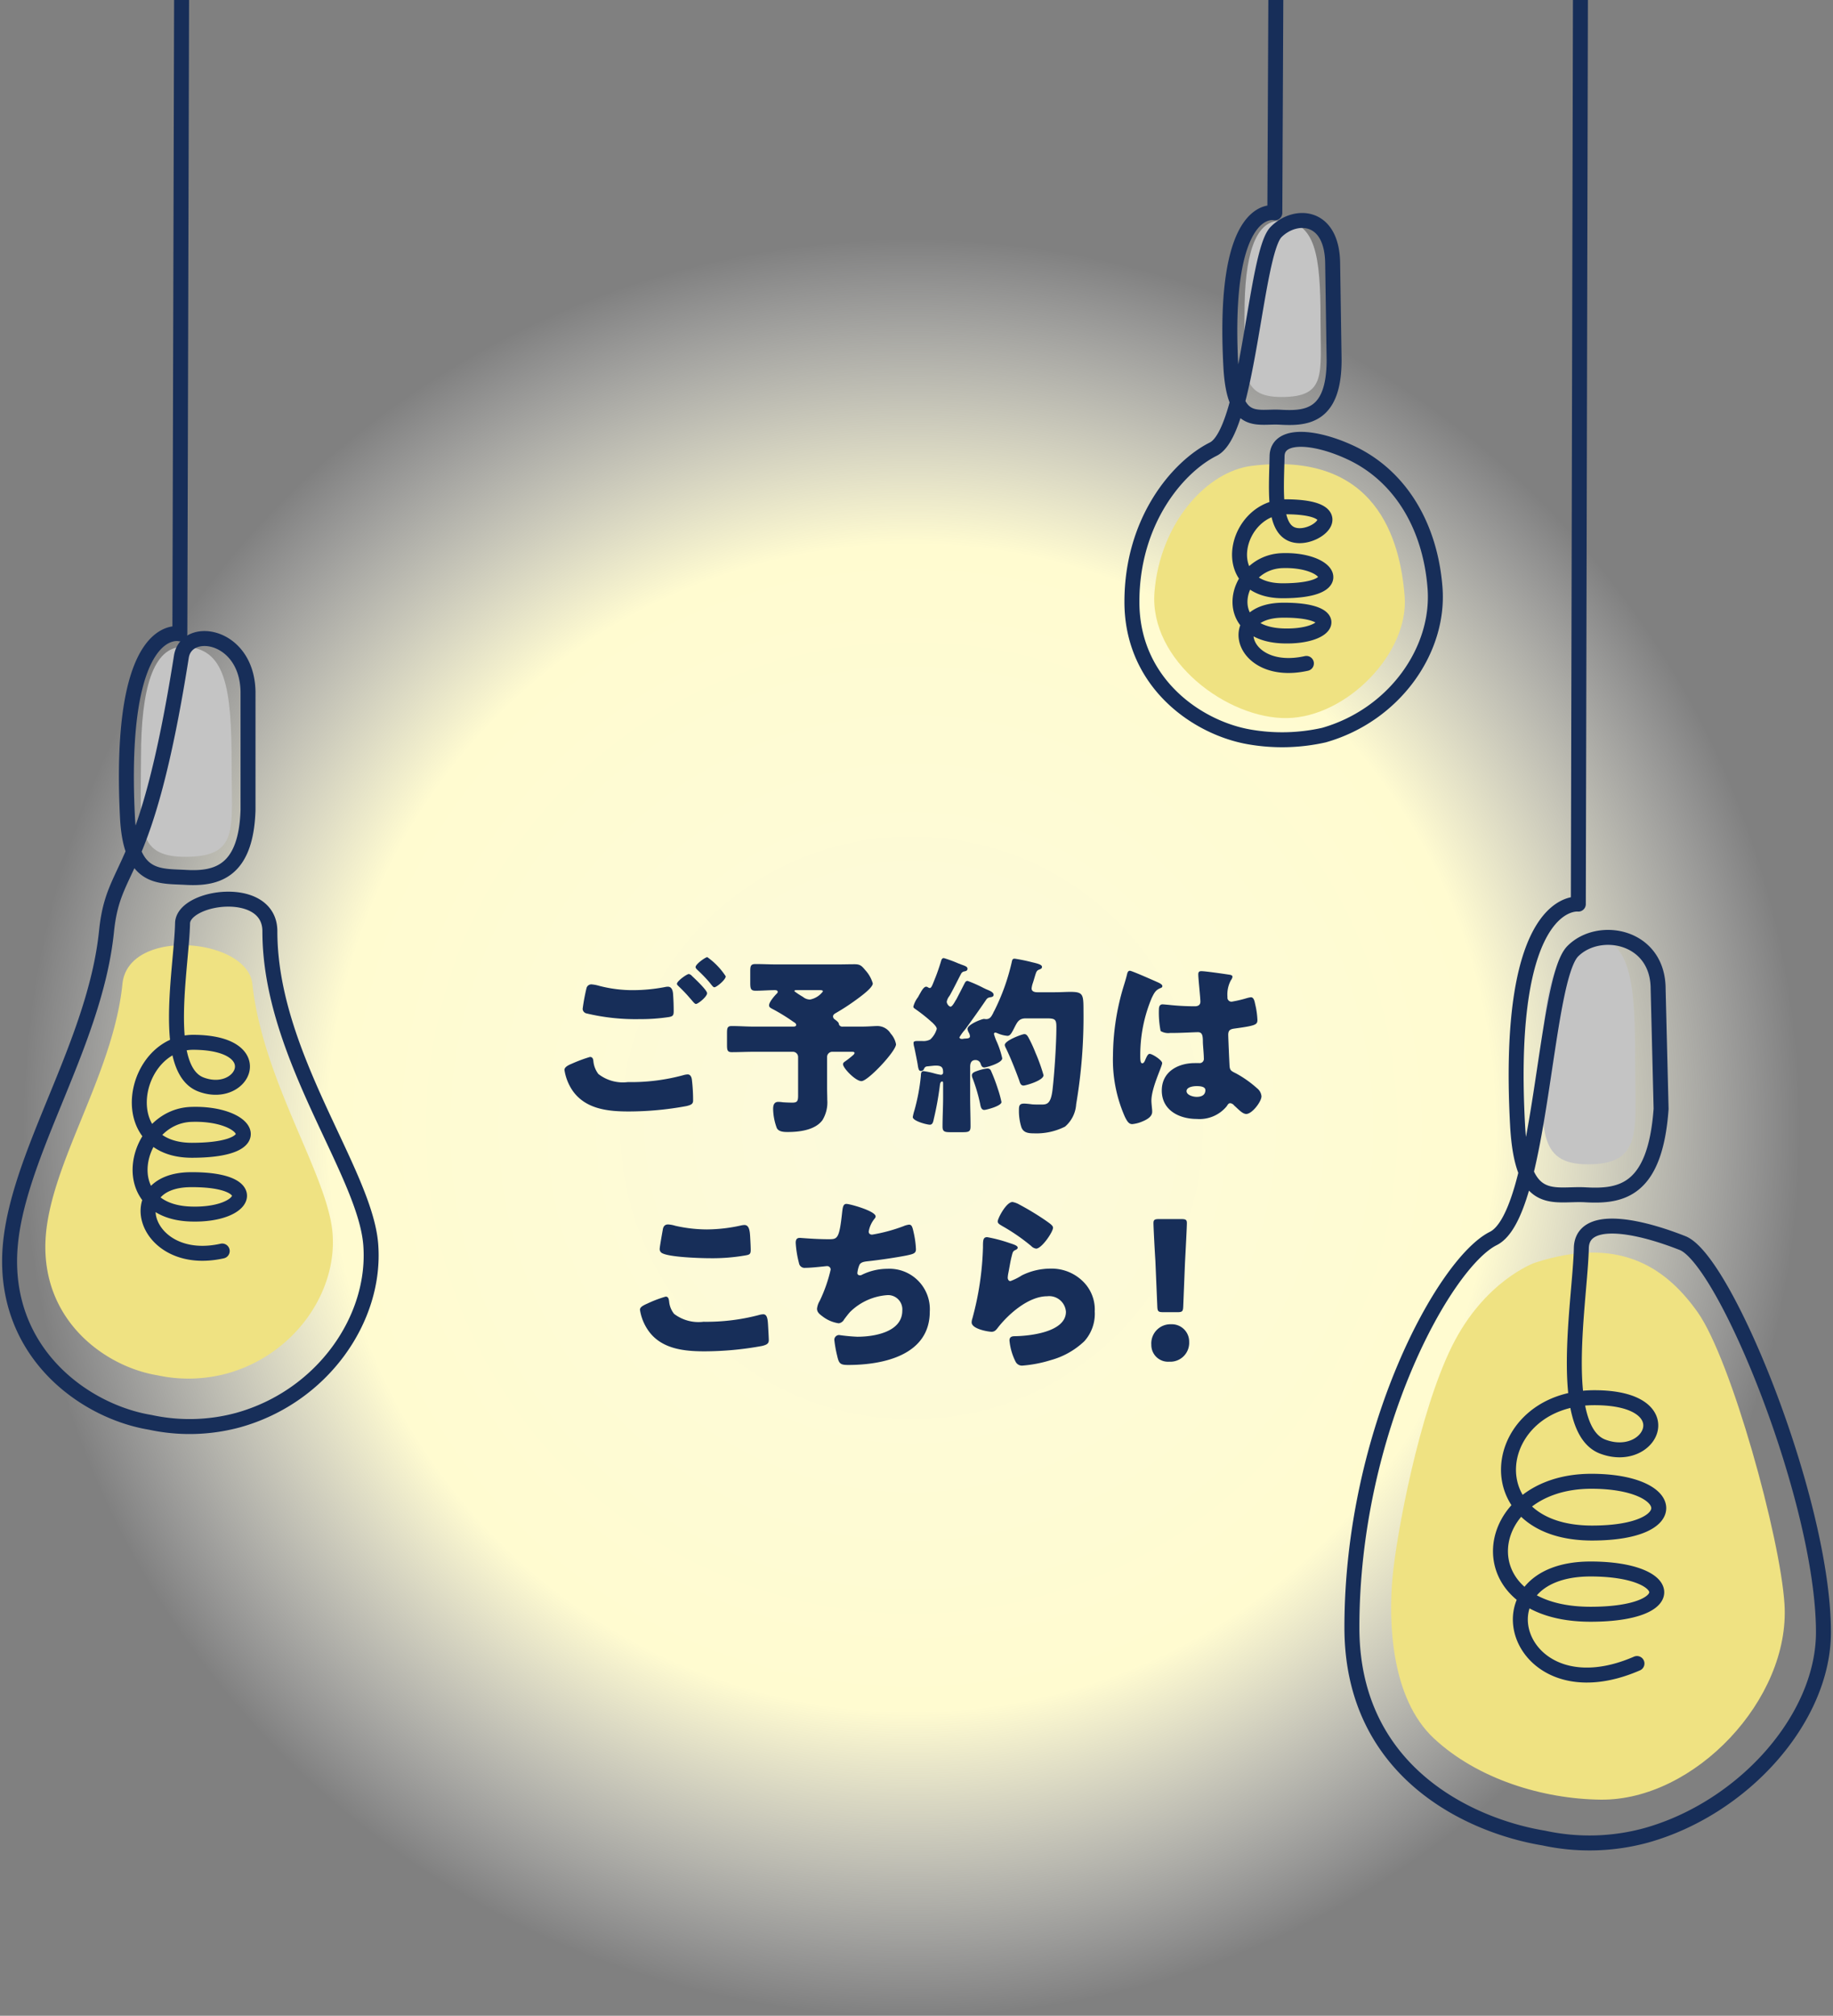 <svg xmlns="http://www.w3.org/2000/svg" xmlns:xlink="http://www.w3.org/1999/xlink" width="191" height="210" viewBox="0 0 191 210"><rect x="0" y="0" width="191" height="210" fill="#808080" stroke="none"/><defs><clipPath id="a"><rect width="191" height="210" transform="translate(1710)" fill="#fff" stroke="#707070" stroke-width="1"/></clipPath><radialGradient id="b" cx="0.5" cy="0.5" r="0.5" gradientUnits="objectBoundingBox"><stop offset="0" stop-color="#fcfadc"/><stop offset="0.655" stop-color="#fffbd0"/><stop offset="1" stop-color="#fff" stop-opacity="0"/></radialGradient></defs><g transform="translate(-1710)" clip-path="url(#a)"><g transform="translate(1711 -20)"><circle cx="92.5" cy="92.5" r="92.5" transform="translate(1.491 45.002)" fill="url(#b)"/><g transform="translate(57.813 119.713)"><path d="M63.42,342.688a15.444,15.444,0,0,1,1.882-.7c.3,0,.34.26.36.48a2.589,2.589,0,0,0,.52,1.3,4.155,4.155,0,0,0,3.062.84,20.763,20.763,0,0,0,5.784-.72,1.843,1.843,0,0,1,.46-.08c.22,0,.4.18.44.6a17.952,17.952,0,0,1,.12,2.12c0,.36-.2.46-.7.58a33.226,33.226,0,0,1-6.023.56c-2.141,0-4.443-.24-5.8-2.12a5.252,5.252,0,0,1-.881-2.2C62.64,343.008,63.14,342.808,63.42,342.688Zm2.8-8.119a13.711,13.711,0,0,0,3.642.46,17.813,17.813,0,0,0,3.242-.32,1.562,1.562,0,0,1,.32-.04c.441,0,.521.5.541.8q.06.87.06,1.74c0,.42-.06.54-.481.62a19.648,19.648,0,0,1-3.061.219,22.072,22.072,0,0,1-5.563-.6.511.511,0,0,1-.381-.46,20.461,20.461,0,0,1,.4-2.16.518.518,0,0,1,.521-.4A3.847,3.847,0,0,1,66.222,334.569Zm9.706-1.02c.28.26,1.581,1.48,1.581,1.8,0,.36-.941,1.12-1.161,1.12-.12,0-.28-.2-.48-.44-.06-.06-.1-.12-.16-.18a15.623,15.623,0,0,0-1.121-1.18c-.14-.14-.22-.2-.22-.3,0-.28,1.021-1.019,1.241-1.019A.573.573,0,0,1,75.928,333.549Zm3.522.04c0,.361-.961,1.14-1.18,1.14-.121,0-.221-.14-.521-.52a15.517,15.517,0,0,0-1.261-1.3c-.06-.06-.18-.179-.18-.279,0-.32,1.041-1.04,1.221-1.04A7.354,7.354,0,0,1,79.45,333.589Z" transform="translate(-62.64 -331.59)" fill="#172e59"/><path d="M93.55,338.828c.681,0,1.381-.06,1.662-.06a1.616,1.616,0,0,1,1.421.78,2.287,2.287,0,0,1,.56,1.12c0,.72-2.922,3.839-3.6,3.839-.621,0-1.922-1.36-1.922-1.759,0-.14.1-.22.281-.34a9.571,9.571,0,0,0,.78-.62.448.448,0,0,0,.14-.2c0-.12-.12-.14-.32-.14H90.569a.547.547,0,0,0-.56.56v3.2c0,.4.02.82.02,1.24a3.559,3.559,0,0,1-.5,2.12c-.74,1.019-2.341,1.239-3.6,1.239-.36,0-.96,0-1.161-.419a6.006,6.006,0,0,1-.38-1.98c0-.36.08-.74.54-.74a3.588,3.588,0,0,1,.461.04c.22.02.76.04.98.04.541,0,.621-.16.621-.76v-3.979a.547.547,0,0,0-.56-.56H82.444c-.781,0-1.561.04-2.362.04-.44,0-.5-.18-.5-.74v-1.24c0-.52.04-.74.48-.74.8,0,1.6.06,2.382.06h3.983c.239,0,.36-.04.36-.18,0-.159-.161-.239-.261-.3a20.462,20.462,0,0,0-1.981-1.24c-.42-.22-.58-.28-.58-.5,0-.34.56-.98.8-1.22.06-.06.1-.1.1-.18,0-.16-.18-.18-.3-.18-.66,0-1.34.06-2,.06-.5,0-.561-.2-.561-.82V333.09c0-.56.04-.78.541-.78.74,0,1.481.04,2.241.04h6.264c.62,0,1.221-.02,1.821-.02.581,0,.741.16,1.121.619a3.431,3.431,0,0,1,.78,1.38c0,.44-1.2,1.32-1.781,1.74a22.887,22.887,0,0,1-2.061,1.34c-.14.08-.3.18-.3.36a.379.379,0,0,0,.2.319c.4.3.4.381.42.52a.377.377,0,0,0,.4.22Zm-6.7-3.8c-.2,0-.241.02-.241.12a8.212,8.212,0,0,0,.881.58,1.179,1.179,0,0,0,.741.28,2.2,2.2,0,0,0,1.34-.84c0-.14-.14-.14-.46-.14Z" transform="translate(-62.64 -331.59)" fill="#172e59"/><path d="M104.379,339.149a4.657,4.657,0,0,0-.58.8c0,.08.1.16.24.16a.617.617,0,0,0,.2-.02c.28-.04.66.02.66-.26a.945.945,0,0,0-.14-.4,1.087,1.087,0,0,1-.12-.359c0-.461,1.481-1.041,1.721-1.041.04,0,.16.02.22.02.421,0,.561-.3.741-.639a.934.934,0,0,1,.1-.2,22.134,22.134,0,0,0,1.821-5.059c.06-.28.08-.4.32-.4a17.78,17.78,0,0,1,1.841.38c.8.18,1,.3,1,.48s-.16.219-.3.279c-.26.1-.3.241-.44.7-.061.2-.121.421-.221.72a2.359,2.359,0,0,0-.12.54c0,.34.341.4.62.4h1.662c.74,0,1.321-.04,1.741-.04,1.361,0,1.381.26,1.381,1.98a54.163,54.163,0,0,1-.761,9.718,3.344,3.344,0,0,1-1.161,2.339,6.631,6.631,0,0,1-3.242.7c-.58,0-1.12-.06-1.32-.68a5.674,5.674,0,0,1-.241-1.739c0-.44.04-.68.541-.68.2,0,.72.06.84.08.2.02.7.02.9.02.6,0,1.04,0,1.221-1.56.2-1.719.4-4.8.4-6.519,0-.82-.14-.9-1.081-.9h-2.1c-.7,0-.88.361-1.161.9-.34.68-.48.92-.76.92a3.336,3.336,0,0,1-1.061-.28.762.762,0,0,0-.2-.06.142.142,0,0,0-.14.16,5.906,5.906,0,0,0,.24.68,8.922,8.922,0,0,1,.62,1.84c0,.5-1.681.959-1.861.959-.26,0-.32-.219-.38-.359a.553.553,0,0,0-.54-.42c-.441,0-.561.32-.561.7v3.159c0,1.02.04,2.039.04,3.059,0,.54-.18.6-.84.6H102.9c-.62,0-.86-.04-.86-.58,0-1.02.06-2.059.06-3.079v-1.42c0-.16-.02-.2-.1-.2-.2,0-.221.28-.241.42a32.24,32.24,0,0,1-.62,3.439c-.06.261-.1.64-.42.64-.3,0-1.781-.379-1.781-.8a5.434,5.434,0,0,1,.18-.719,20.63,20.63,0,0,0,.66-3.52c.02-.28,0-.539.3-.539a8.357,8.357,0,0,1,1.061.22,5.368,5.368,0,0,0,.72.159.226.226,0,0,0,.241-.239c0-.541-.16-.72-.781-.72-.16,0-.66.06-.861.08a.367.367,0,0,0-.339.239.344.344,0,0,1-.321.241c-.18,0-.26-.08-.34-.62-.02-.2-.32-1.66-.36-1.84a1.851,1.851,0,0,1-.08-.46c0-.2.22-.2.46-.2h.44a1.522,1.522,0,0,0,.841-.16,2.407,2.407,0,0,0,.68-1.1c0-.221-.3-.5-.5-.7a.634.634,0,0,1-.12-.1,17.108,17.108,0,0,0-1.541-1.22c-.1-.08-.28-.16-.28-.3a2.715,2.715,0,0,1,.48-.98c.08-.14.14-.26.2-.36.12-.2.38-.74.661-.74a.358.358,0,0,1,.2.08.522.522,0,0,0,.16.06c.18,0,.26-.24.56-1,.2-.479.44-1.179.62-1.779.061-.22.121-.34.3-.34a13.355,13.355,0,0,1,1.52.56,2.4,2.4,0,0,1,.261.1c.38.14.68.22.68.44s-.16.24-.28.28a.467.467,0,0,0-.4.28c-.361.68-.681,1.359-1.061,2.039a1.976,1.976,0,0,1-.18.3,1.3,1.3,0,0,0-.24.54c0,.24.24.52.4.52s.4-.42.541-.68a.418.418,0,0,0,.08-.12c.26-.5.52-1,.76-1.48.14-.26.18-.4.4-.4a14.087,14.087,0,0,1,1.661.739c.14.06.24.12.3.14.279.12.74.28.74.56,0,.24-.24.24-.441.28a.522.522,0,0,0-.319.22C105.88,337.069,105.139,338.108,104.379,339.149Zm1.261,4.3a4.794,4.794,0,0,1,1.061-.261.4.4,0,0,1,.36.181,18.215,18.215,0,0,1,.74,1.939,11.151,11.151,0,0,1,.38,1.38c0,.42-1.621.82-1.781.82-.3,0-.38-.28-.44-.62a17.573,17.573,0,0,0-.78-2.659.831.831,0,0,1-.081-.321C105.1,343.668,105.3,343.568,105.64,343.448Zm5.323-3.54a13.845,13.845,0,0,1,.761,1.64,18.527,18.527,0,0,1,.84,2.339c0,.56-1.861,1.08-2.081,1.08-.321,0-.381-.32-.461-.56-.38-1.039-.9-2.359-1.38-3.339a1.046,1.046,0,0,1-.12-.32c0-.48,1.821-1.14,2.041-1.14C110.763,339.608,110.863,339.748,110.963,339.908Z" transform="translate(-62.64 -331.59)" fill="#172e59"/><path d="M120.743,335.189c.18-.64.36-1.139.521-1.8.04-.18.1-.38.3-.38s2.542,1.04,2.9,1.2.481.28.481.4-.08.16-.181.2c-.52.2-.66.5-.92,1.02a15.336,15.336,0,0,0-1.2,5.979c0,.42,0,.84.2.84.16,0,.221-.14.281-.26.2-.48.32-.72.5-.72.28,0,1.3.66,1.3.96,0,.36-1.121,2.559-1.121,3.919,0,.22.04.56.06.8a2.29,2.29,0,0,1,.02.36c0,.539-.621.84-1.061,1.02a3.509,3.509,0,0,1-1.02.259c-.361,0-.54-.319-.761-.76a14.7,14.7,0,0,1-1.241-6.418A25.393,25.393,0,0,1,120.743,335.189Zm11.247-1.759c.1.02.26.059.26.2a.694.694,0,0,1-.16.361,3.141,3.141,0,0,0-.36,1.759.421.421,0,0,0,.44.48,12.8,12.8,0,0,0,1.481-.34,3.157,3.157,0,0,1,.52-.12c.3,0,.38.4.441.7a8.518,8.518,0,0,1,.239,1.659c0,.5-.179.6-2.381.9-.44.061-.66.161-.66.66,0,.26.12,2.98.14,3.26.04.48.22.52.72.779a11.5,11.5,0,0,1,2.141,1.52,1.188,1.188,0,0,1,.461.84c0,.56-.981,1.84-1.581,1.84-.3,0-.6-.26-1.021-.66-.08-.08-.16-.14-.24-.22a.609.609,0,0,0-.4-.24c-.18,0-.24.1-.381.32a3.66,3.66,0,0,1-3.121,1.319c-1.821,0-3.642-.9-3.642-2.959,0-1.959,1.68-2.859,3.442-2.859h.46a.439.439,0,0,0,.48-.5c0-.46-.1-1.4-.1-1.72,0-.68-.08-1-.52-1-.36,0-1.741.08-2.582.08h-.3a1.56,1.56,0,0,1-1-.2,9.765,9.765,0,0,1-.18-2.239c0-.26.06-.54.381-.54.12,0,.74.06.92.08.821.08,1.641.12,2.442.12.32,0,.58-.12.58-.48,0-.42-.22-2.4-.22-2.839,0-.24.08-.34.32-.34C129.428,333.05,131.49,333.35,131.99,333.43Zm-4.523,12.117c0,.4.641.6,1.061.6.46,0,.9-.16.9-.7,0-.4-.62-.42-.92-.42S127.467,345.107,127.467,345.547Z" transform="translate(-62.64 -331.59)" fill="#172e59"/><path d="M71.29,367.677a12.559,12.559,0,0,1,1.9-.72c.26,0,.32.2.36.5a2.4,2.4,0,0,0,.521,1.3,4.208,4.208,0,0,0,3.062.82,21.462,21.462,0,0,0,5.763-.7,1.859,1.859,0,0,1,.46-.08c.381,0,.461.42.5,1.08.02.34.08,1.36.08,1.619,0,.361-.221.48-.7.6a33.476,33.476,0,0,1-6.023.56c-2.142,0-4.463-.259-5.8-2.119a5.144,5.144,0,0,1-.9-2.2C70.51,368.057,70.79,367.9,71.29,367.677Zm1.6-7.7c.04-.24.14-.54.56-.54a3.216,3.216,0,0,1,.741.14,15.059,15.059,0,0,0,3.3.38,16.688,16.688,0,0,0,3.582-.42,1.752,1.752,0,0,1,.32-.04c.46,0,.561.5.6,1.2.02.339.06,1.059.06,1.4,0,.459-.141.5-.621.579a20.089,20.089,0,0,1-3.622.28c-.941,0-4.363-.1-5.043-.56a.477.477,0,0,1-.2-.42C72.571,361.778,72.811,360.419,72.891,359.979Z" transform="translate(-62.64 -331.59)" fill="#172e59"/><path d="M95.067,358.6c0,.12-.08.2-.16.3a2.87,2.87,0,0,0-.56,1.28c0,.22.16.32.36.32a17.245,17.245,0,0,0,3.262-.88,2.1,2.1,0,0,1,.58-.16c.3,0,.361.26.5.9a9.543,9.543,0,0,1,.22,1.659c0,.42-.24.5-1.021.66-1.12.22-2.9.48-4.063.6-.3.04-.64.08-.8.36a3.02,3.02,0,0,0-.22.86c0,.16.12.24.28.24a.386.386,0,0,0,.2-.06,6.032,6.032,0,0,1,2.642-.62,4.211,4.211,0,0,1,4.423,4.459c0,4.559-4.883,5.559-8.506,5.559-.84,0-.96-.16-1.14-.94a12.313,12.313,0,0,1-.3-1.68.5.5,0,0,1,.5-.5,18.864,18.864,0,0,0,1.9.18c1.741,0,4.683-.48,4.683-2.72a1.491,1.491,0,0,0-1.481-1.62,6.133,6.133,0,0,0-3.963,1.76c-.2.22-.44.54-.62.78a.755.755,0,0,1-.56.4,3.612,3.612,0,0,1-1.661-.7c-.32-.24-.6-.44-.6-.82a1.98,1.98,0,0,1,.281-.819,15.487,15.487,0,0,0,1.14-3.26.363.363,0,0,0-.38-.36c-.1,0-1.541.18-2.261.18a.587.587,0,0,1-.661-.5,10.7,10.7,0,0,1-.34-2.1c0-.3.08-.52.42-.52.16,0,1.561.14,3.042.14.9,0,1.081-.06,1.381-2.84.06-.48.1-.84.44-.84C92.4,357.3,95.067,358.039,95.067,358.6Z" transform="translate(-62.64 -331.59)" fill="#172e59"/><path d="M108.972,361.359c.48.16.9.279.9.5,0,.12-.139.2-.24.241-.26.12-.28.219-.4.7-.14.56-.22,1.14-.34,1.72a3.2,3.2,0,0,0-.06.46c0,.18.1.36.28.36a6.114,6.114,0,0,0,1.2-.6,6.73,6.73,0,0,1,2.982-.7,4.646,4.646,0,0,1,3.541,1.5A4.1,4.1,0,0,1,117.9,368.5a4.275,4.275,0,0,1-1.081,3.1,8.226,8.226,0,0,1-3.521,1.979,13.355,13.355,0,0,1-2.882.56.74.74,0,0,1-.761-.4,6.109,6.109,0,0,1-.64-2.219c0-.38.28-.44.54-.44,1.561-.02,5.343-.42,5.343-2.54a1.75,1.75,0,0,0-1.96-1.62c-1.922,0-4,1.82-5.124,3.26-.18.24-.34.439-.66.439s-2.081-.279-2.081-.979a1.423,1.423,0,0,1,.08-.42,31.121,31.121,0,0,0,1.1-7.379c0-.74,0-1.079.44-1.079A15.422,15.422,0,0,1,108.972,361.359Zm.36-4.259a2.191,2.191,0,0,1,.7.259,28.47,28.47,0,0,1,2.8,1.7c.421.3.721.5.721.72,0,.44-1.181,2.179-1.762,2.179a.9.9,0,0,1-.52-.28,20.344,20.344,0,0,0-2.981-2.059c-.3-.18-.5-.28-.5-.5C107.791,358.819,108.672,357.1,109.332,357.1Z" transform="translate(-62.64 -331.59)" fill="#172e59"/><path d="M127.739,371.677a1.966,1.966,0,0,1-2.081,2.059,1.74,1.74,0,0,1-1.861-1.76,1.994,1.994,0,0,1,2.061-2.139A1.808,1.808,0,0,1,127.739,371.677Zm-2.7-3.1c-.52,0-.6-.08-.62-.6l-.2-4.739c-.08-1.24-.2-3.539-.2-3.939,0-.34.12-.42.56-.42h2.362c.44,0,.56.08.56.42,0,.4-.12,2.679-.2,4.179l-.181,4.5c-.02.52-.1.6-.62.6Z" transform="translate(-62.64 -331.59)" fill="#172e59"/></g><path d="M169.4,327.475c4.553,0,4.813,5.189,4.813,13.342,0,6.871.817,10.357-4.941,10.357-5.394,0-4.7-3.952-4.7-11.172S166.387,327.475,169.4,327.475Z" transform="translate(-4.827 -209.877)" fill="#c4c4c4"/><path d="M137.183,252.879c3.742,0,4.244,3.614,4.244,10.316,0,5.649.672,8.043-4.062,8.043-4.434,0-3.859-2.777-3.859-8.713S134.571,252.879,137.183,252.879Z" transform="translate(-4.827 -209.877)" fill="#c4c4c4"/><path d="M22.905,297.263c4.46,0,5.057,4.306,5.057,12.293,0,6.732.8,9.584-4.84,9.584-5.284,0-4.6-3.309-4.6-10.382S19.75,297.263,22.905,297.263Z" transform="translate(-4.827 -209.877)" fill="#c4c4c4"/><path d="M134.275,278.408c-4.729.576-9.573,5.993-10.15,13.138s7.613,13.254,13.841,13.139,12.688-6.8,12.227-12.678S147.264,276.825,134.275,278.408Z" transform="translate(-4.827 -209.877)" fill="#efe282"/><path d="M163.742,361.434s-5.247,1.851-8.643,8.739-5.762,19.533-6.173,24.057-.206,12.542,4.321,16.757,11.315,6.311,17.389,6.375c9.774.1,19.755-10.487,19.137-20.356-.436-6.978-5.556-25.5-9.054-30.431S172.282,358.659,163.742,361.434Z" transform="translate(-4.827 -209.877)" fill="#efe282"/><path d="M136.861,209.877l-.195,42.172s-5.525-1.354-4.582,16.026c.343,6.335,2.723,5.131,5.117,5.266,2.711.153,5.641,0,5.641-5.976l-.153-10.142c-.1-5.037-3.907-5.172-5.893-3.177-2.192,2.2-2.879,20.79-6.545,22.621s-8.478,7.441-8.478,15.912,6.854,13.165,12.3,14.08a19.847,19.847,0,0,0,7.709-.2c7.326-2.089,12.073-8.841,11.576-15.331-.489-6.391-3.582-11.683-8.821-14.115-3.781-1.756-7.588-2.015-7.638.381-.079,3.854-.469,8.057,2.139,8.28,2.289.2,5.573-2.946-1.15-3-5.382-.044-7.431,8.747-.408,8.747s4.9-3.312-.056-3.138-6.718,7.606.083,7.843c4.993.175,6.373-2.73-.023-2.679-6.287.05-4.365,7.07,2.47,5.544" transform="translate(-4.827 -209.877)" fill="none" stroke="#172e59" stroke-linecap="round" stroke-linejoin="round" stroke-width="1.559"/><path d="M30.121,332.381c1.124,10.248,7.9,19.948,8.36,26.018.471,6.162-4.017,12.612-10.971,14.558a15.347,15.347,0,0,1-7.305.191c-5.161-.848-11.653-5.326-11.653-13.37s7.034-17.577,8.034-27.4C17.189,326.459,29.594,327.576,30.121,332.381Z" transform="translate(-4.827 -209.877)" fill="#efe282"/><path d="M26.982,360.206c-8.145,1.819-10.8-7.373-3.305-7.432,7.621-.06,5.95,3.786,0,3.578-8.1-.282-5.836-10.172.072-10.379s8.434,3.738.066,3.738-6.2-11.3.211-11.249c8.011.065,5.16,6.054.753,4.4-4.159-1.559-2.026-12.2-1.931-16.791.059-2.856,9.1-4.138,9.1.826,0,12.937,9.929,25.031,10.512,32.648.592,7.732-5.051,15.826-13.795,18.268a19.339,19.339,0,0,1-9.186.24c-6.489-1.064-14.653-6.684-14.653-16.778s8.846-22.055,10.1-34.378c.758-7.432,4.064-4.955,7.8-28.607.523-3.312,6.823-2.379,6.945,3.623v12.36c-.206,6.386-3.231,7.192-6.462,7.01-2.853-.161-5.771.268-6.1-6.275-1.035-20.715,5.461-19.1,5.461-19.1l.232-86.037" transform="translate(-4.827 -209.877)" fill="none" stroke="#172e59" stroke-linecap="round" stroke-linejoin="round" stroke-width="1.559"/><path d="M174.4,403.179c-12.736,5.543-17.212-9.847-4.836-9.847,8.831,0,9.555,4.715,0,4.715-13.347,0-11.682-13.853.083-13.853,8.917,0,9.773,5.393.077,5.393-12.536,0-10.731-14.1.244-14.1,9.284,0,5.98,7.015.873,5.1-4.82-1.806-2.348-15.361-2.238-20.683.069-3.309,5.19-2.635,10.546-.527,4.46,1.754,14.683,26.908,14.683,40.541,0,8.986-8.355,18.338-18.487,21.168a22.423,22.423,0,0,1-10.644.279c-7.519-1.234-20.005-6.75-20.005-21.938,0-20.525,9.67-38,14.732-40.525s5.258-26.89,8.285-29.93c2.742-2.754,8.893-1.617,8.893,3.934l.309,12.492c-.617,8.558-4.146,9.162-7.89,8.952-3.306-.187-6.591,1.475-7.066-7.271-1.3-24,6.331-23.013,6.331-23.013l.265-114.2" transform="translate(-4.827 -209.877)" fill="none" stroke="#172e59" stroke-linecap="round" stroke-linejoin="round" stroke-width="1.559"/></g></g></svg>